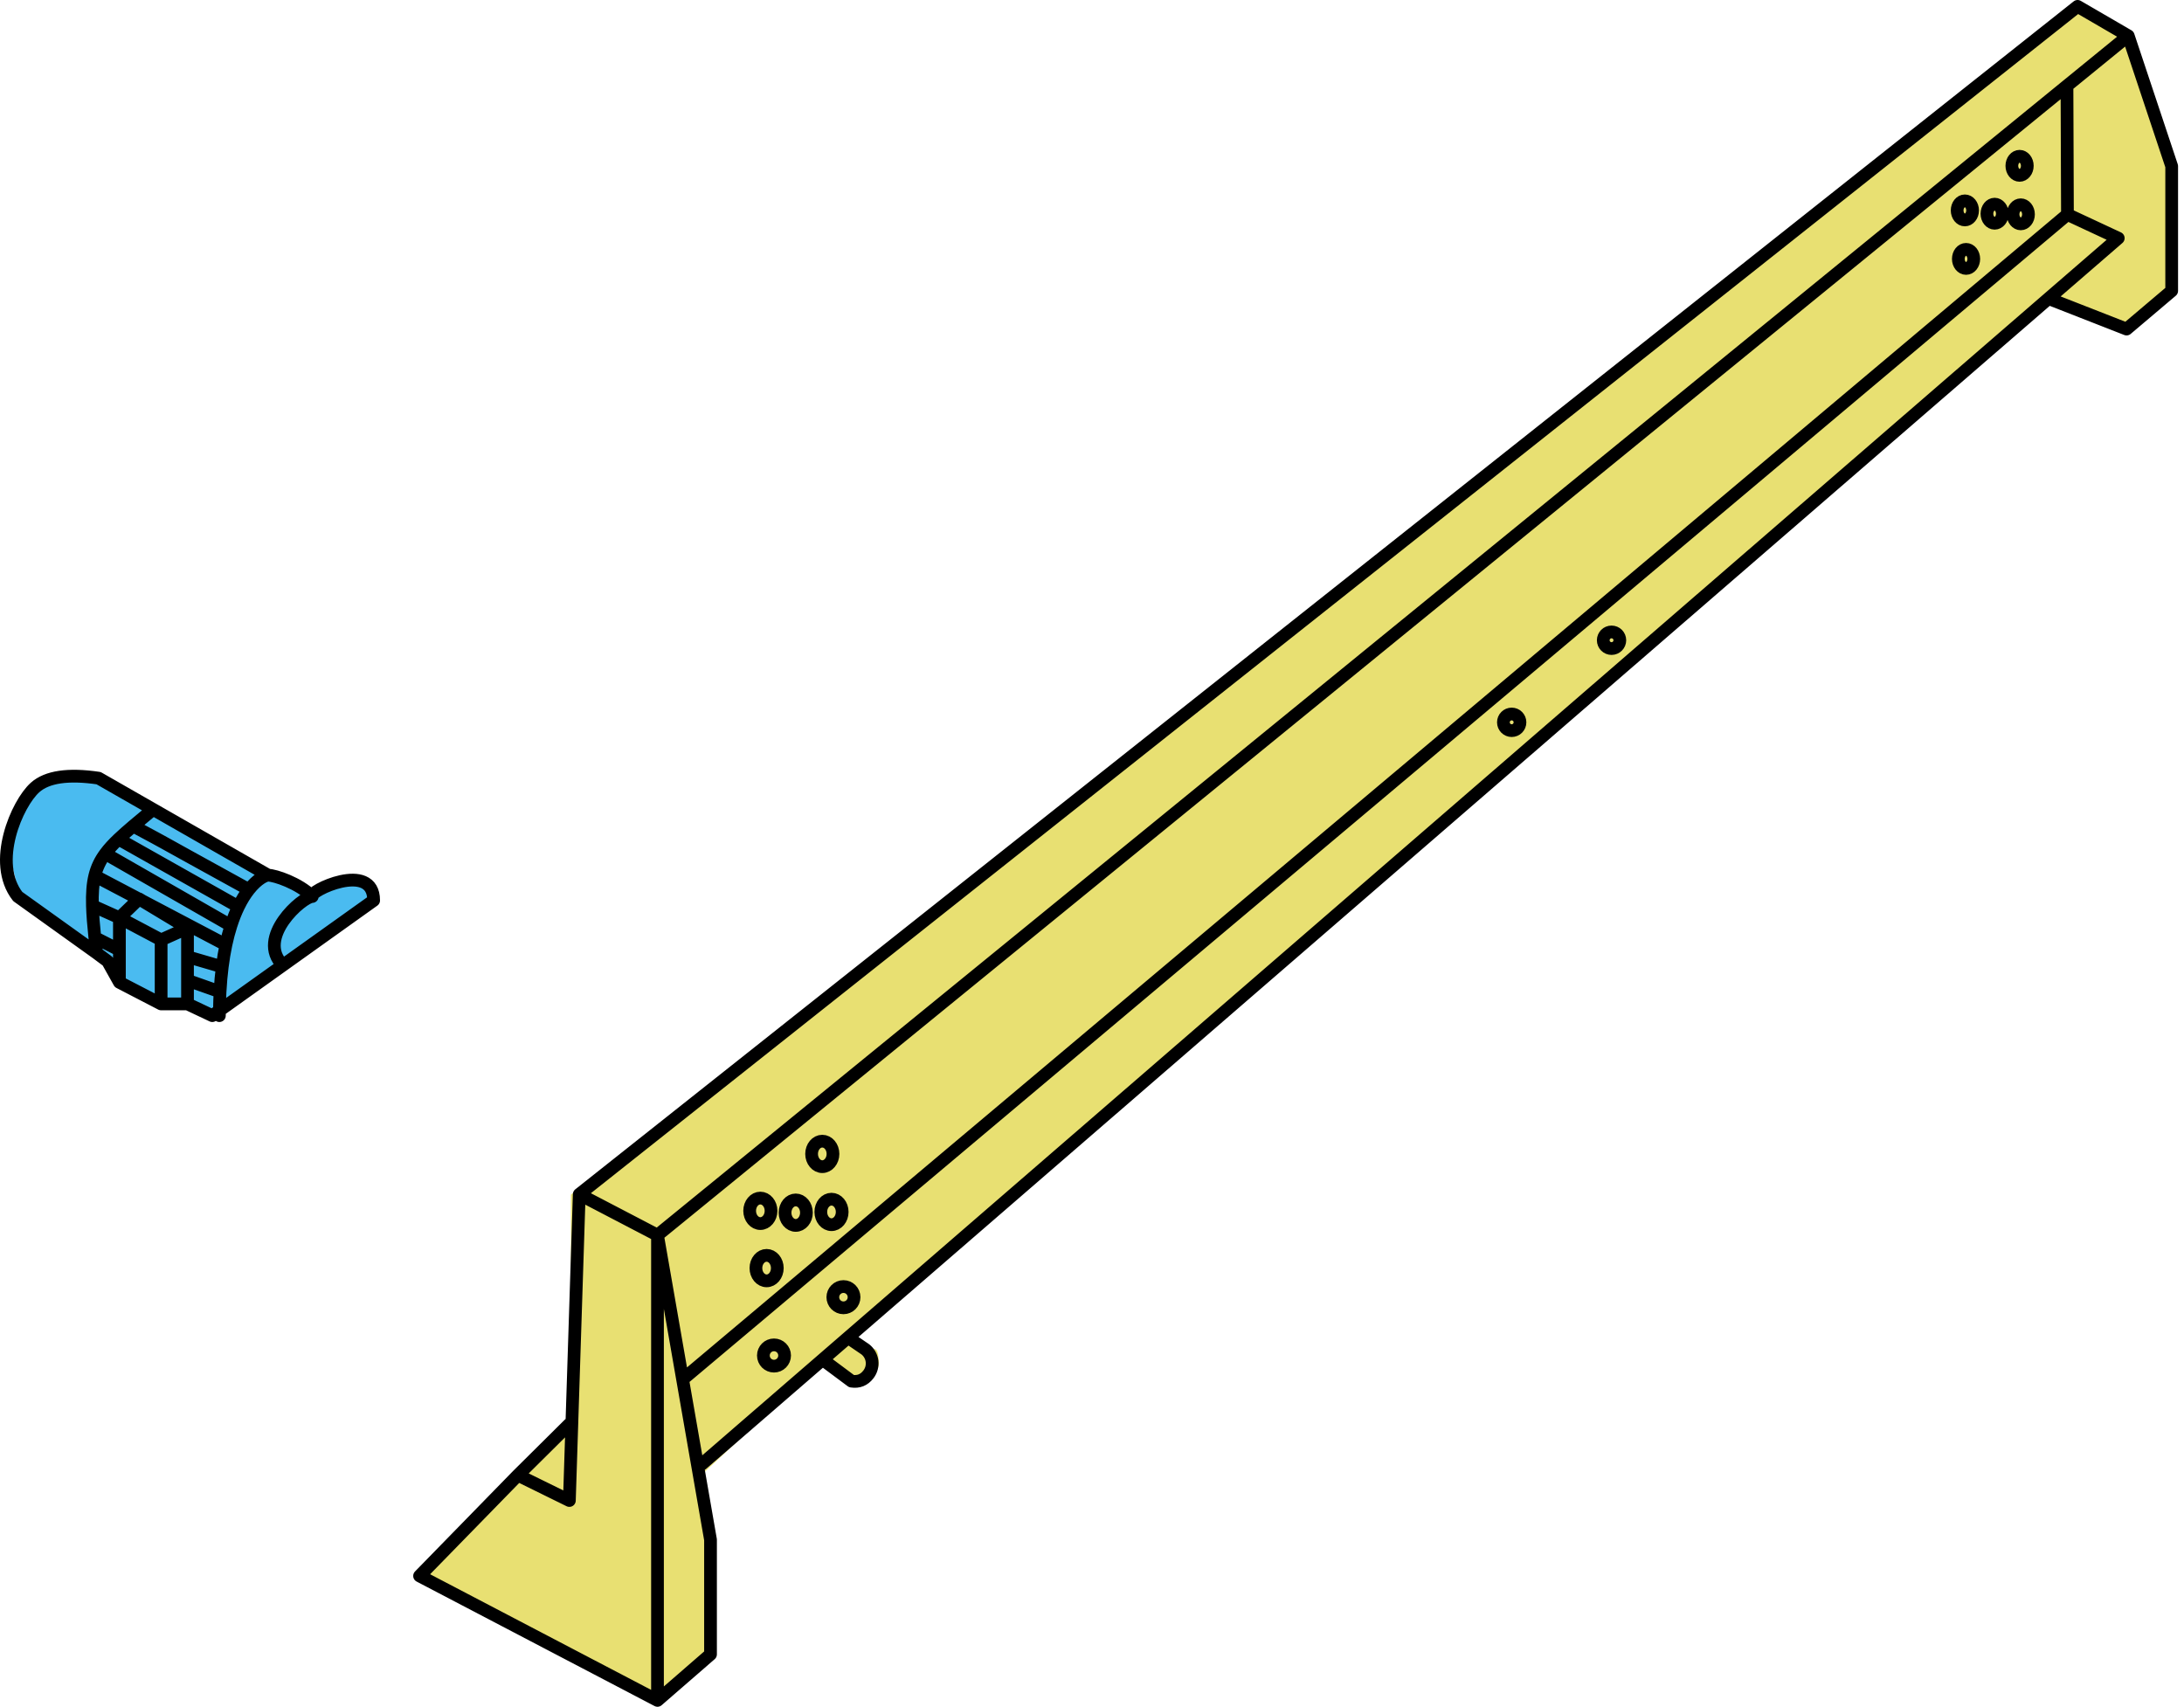 <svg xmlns="http://www.w3.org/2000/svg" xmlns:xlink="http://www.w3.org/1999/xlink" style="isolation:isolate" width="171.467" height="134.041"><path d="M 17.495 79.362 L 14.76 78.843 L 12.051 78.843 L 9.326 77.146 L 7.465 74.843 L 1.397 70.593 C 1.397 67.849 -0.274 66.56 1.397 63.562 C 3.069 60.565 6.153 60.368 7.76 61.112 C 9.367 61.857 8.83 61.548 9.399 62 L 21.111 68.858 L 24.581 70.407 C 25.525 69.858 25.786 69.008 27 69 C 28.214 68.992 29.02 69.656 29.414 70.752 L 17.495 79.362 Z" style="stroke:none;fill:#4ABBF0;stroke-miterlimit:10;"/><path d="M 33.03 123.765 L 44.824 111.843 L 44.824 93.796 L 163.56 0.5 L 167.415 2.813 L 170.967 13.052 L 170.967 22.843 L 167.546 25.843 L 161.269 23.444 L 66.763 105.045 L 68.129 105.975 C 68.57 106.11 68.864 105.427 69 106.775 C 69.136 108.123 67.802 107.807 67.035 108.468 L 64.759 106.775 L 55 115.855 L 55.935 120.925 L 55.935 129.925 L 51.76 133.541 L 33.03 123.765 Z" style="stroke:none;fill:#E8E072;stroke-miterlimit:10;"/><path d="M 63.719 90.595 C 63.719 90.042 64.095 89.594 64.558 89.594 C 65.021 89.594 65.398 90.042 65.398 90.595 C 65.398 91.147 65.021 91.596 64.558 91.596 C 64.095 91.596 63.719 91.147 63.719 90.595 Z M 64.442 95.15 C 64.442 94.598 64.818 94.149 65.282 94.149 C 65.745 94.149 66.121 94.598 66.121 95.15 C 66.121 95.703 65.745 96.151 65.282 96.151 C 64.818 96.151 64.442 95.703 64.442 95.15 Z M 61.635 95.208 C 61.635 94.656 62.011 94.207 62.474 94.207 C 62.937 94.207 63.314 94.656 63.314 95.208 C 63.314 95.761 62.937 96.209 62.474 96.209 C 62.011 96.209 61.635 95.761 61.635 95.208 Z M 58.856 95.063 C 58.856 94.511 59.232 94.062 59.696 94.062 C 60.159 94.062 60.535 94.511 60.535 95.063 C 60.535 95.616 60.159 96.064 59.696 96.064 C 59.232 96.064 58.856 95.616 58.856 95.063 Z M 59.348 99.56 C 59.348 99.008 59.724 98.559 60.188 98.559 C 60.651 98.559 61.027 99.008 61.027 99.56 C 61.027 100.113 60.651 100.561 60.188 100.561 C 59.724 100.561 59.348 100.113 59.348 99.56 Z M 153.75 20.327 C 153.75 19.913 154.021 19.577 154.356 19.577 C 154.691 19.577 154.962 19.913 154.962 20.327 C 154.962 20.741 154.691 21.076 154.356 21.076 C 154.021 21.076 153.75 20.741 153.75 20.327 Z M 153.657 16.519 C 153.657 16.105 153.928 15.769 154.263 15.769 C 154.597 15.769 154.869 16.105 154.869 16.519 C 154.869 16.932 154.597 17.268 154.263 17.268 C 153.928 17.268 153.657 16.932 153.657 16.519 Z M 155.995 16.779 C 155.995 16.365 156.266 16.029 156.601 16.029 C 156.936 16.029 157.207 16.365 157.207 16.779 C 157.207 17.192 156.936 17.528 156.601 17.528 C 156.266 17.528 155.995 17.192 155.995 16.779 Z M 158.045 16.827 C 158.045 16.413 158.317 16.077 158.651 16.077 C 158.986 16.077 159.257 16.413 159.257 16.827 C 159.257 17.241 158.986 17.576 158.651 17.576 C 158.317 17.576 158.045 17.241 158.045 16.827 Z M 157.952 13.019 C 157.952 12.605 158.223 12.269 158.558 12.269 C 158.893 12.269 159.164 12.605 159.164 13.019 C 159.164 13.432 158.893 13.768 158.558 13.768 C 158.223 13.768 157.952 13.432 157.952 13.019 Z M 125.872 50.267 C 125.872 49.906 126.164 49.614 126.523 49.614 C 126.882 49.614 127.174 49.906 127.174 50.267 C 127.174 50.627 126.882 50.919 126.523 50.919 C 126.164 50.919 125.872 50.627 125.872 50.267 Z M 118.033 56.71 C 118.033 56.35 118.324 56.057 118.684 56.057 C 119.043 56.057 119.335 56.35 119.335 56.71 C 119.335 57.071 119.043 57.363 118.684 57.363 C 118.324 57.363 118.033 57.071 118.033 56.71 Z M 65.386 101.844 C 65.386 101.383 65.759 101.008 66.22 101.008 C 66.68 101.008 67.053 101.383 67.053 101.844 C 67.053 102.305 66.68 102.679 66.22 102.679 C 65.759 102.679 65.386 102.305 65.386 101.844 Z M 59.933 106.422 C 59.933 105.961 60.306 105.587 60.766 105.587 C 61.227 105.587 61.6 105.961 61.6 106.422 C 61.6 106.884 61.227 107.258 60.766 107.258 C 60.306 107.258 59.933 106.884 59.933 106.422 Z M 32.941 123.727 L 51.62 133.5 M 51.62 133.5 L 55.783 129.885 M 51.62 133.5 L 51.62 96.973 M 51.62 96.973 L 45.476 93.768 M 45.476 93.768 L 44.702 117.807 M 44.702 117.807 L 40.66 115.819 M 40.66 115.819 L 44.702 111.808 M 55.783 129.885 L 55.783 120.888 M 55.783 120.888 L 53.592 108.3 M 53.592 108.3 L 51.62 96.973 M 40.66 115.819 L 32.941 123.727 M 166.305 18.698 L 162.316 16.838 M 166.305 18.698 L 160.829 23.437 M 160.829 23.437 L 66.581 105.013 M 66.581 105.013 L 64.583 106.743 M 64.583 106.743 L 55.101 114.95 M 162.316 16.838 L 53.592 108.3 M 166.958 25.835 L 160.829 23.437 M 166.958 25.835 L 170.5 22.836 M 170.5 22.836 L 170.5 13.048 M 167.089 2.812 L 163.113 0.5 M 167.089 2.812 L 162.279 6.734 M 162.279 6.734 L 51.62 96.973 M 163.113 0.5 L 45.476 93.768 M 170.5 13.048 L 167.089 2.812 M 162.316 16.838 L 162.279 6.734 M 64.583 106.743 L 66.853 108.435 M 66.581 105.013 L 67.944 105.943 M 16.667 79.739 L 14.721 78.819 M 14.721 78.819 L 14.721 76.966 M 14.721 76.966 L 14.721 75.114 M 14.721 75.114 L 14.721 72.863 M 14.721 72.863 L 11.181 70.73 M 11.181 70.73 L 10.918 70.571 M 10.918 70.571 L 10.904 70.584 M 10.904 70.584 L 9.375 72.058 M 9.375 72.058 L 12.65 73.793 M 12.65 73.793 L 14.721 72.863 M 14.721 78.819 L 12.65 78.819 M 12.65 78.819 L 12.65 73.855 M 9.375 72.058 L 9.375 74.59 M 9.375 74.59 L 9.375 77.122 M 9.375 77.122 L 12.65 78.819 M 16.667 79.739 L 17.229 79.338 M 17.229 79.338 L 22.209 75.783 M 22.209 75.783 L 29.335 70.695 M 17.223 79.739 C 17.223 79.601 17.224 79.464 17.229 79.338 M 17.229 79.338 C 17.235 78.824 17.25 78.335 17.276 77.868 M 17.276 77.868 C 17.313 77.165 17.372 76.513 17.448 75.91 M 17.448 75.91 C 17.527 75.282 17.625 74.707 17.736 74.18 M 17.736 74.18 C 17.854 73.626 17.987 73.125 18.132 72.672 M 18.132 72.672 C 18.313 72.103 18.512 71.61 18.718 71.184 M 18.718 71.184 C 18.987 70.629 19.269 70.189 19.541 69.844 M 19.541 69.844 C 20.222 68.979 20.843 68.71 21.054 68.713 M 21.054 68.713 C 21.601 68.722 23.446 69.331 24.515 70.386 M 22.209 75.783 C 20.042 73.61 23.76 70.386 24.515 70.386 M 29.335 70.695 C 29.335 67.51 24.136 70.005 24.515 70.386 M 21.054 68.713 L 12.02 63.543 M 12.02 63.543 L 7.74 61.094 M 7.74 61.094 Q 4.163 60.566 2.754 61.824 C 1.345 63.081 -0.695 67.729 1.395 70.386 M 1.395 70.386 L 7.583 74.82 M 7.583 74.82 L 8.448 75.465 M 8.448 75.465 L 9.375 77.122 M 12.02 63.543 C 11.435 64.03 10.914 64.461 10.452 64.853 M 10.452 64.853 C 10.019 65.222 9.637 65.557 9.302 65.876 M 9.302 65.876 C 8.886 66.272 8.543 66.643 8.265 67.02 M 8.265 67.02 C 7.475 68.09 7.202 69.211 7.256 71.105 M 7.256 71.105 C 7.277 71.817 7.343 72.639 7.446 73.608 M 7.446 73.608 C 7.486 73.989 7.532 74.392 7.583 74.82 M 19.541 69.844 C 10.515 64.878 14.17 66.85 10.452 64.853 M 18.718 71.184 L 9.302 65.876 M 18.132 72.672 L 8.265 67.02 M 17.736 74.18 L 11.181 70.73 M 11.181 70.73 L 10.904 70.584 M 10.904 70.584 L 7.583 68.837 M 17.448 75.91 L 14.721 75.114 M 9.375 72.058 L 7.256 71.105 M 17.276 77.868 L 14.721 76.966 M 9.375 74.59 L 7.446 73.608 M 66.853 108.435 C 67.404 108.521 67.839 108.347 68.18 107.904 C 68.65 107.294 68.545 106.423 67.944 105.943" style="fill:none;stroke:#000000;stroke-width:1;stroke-linecap:round;stroke-miterlimit:3;"/></svg>
